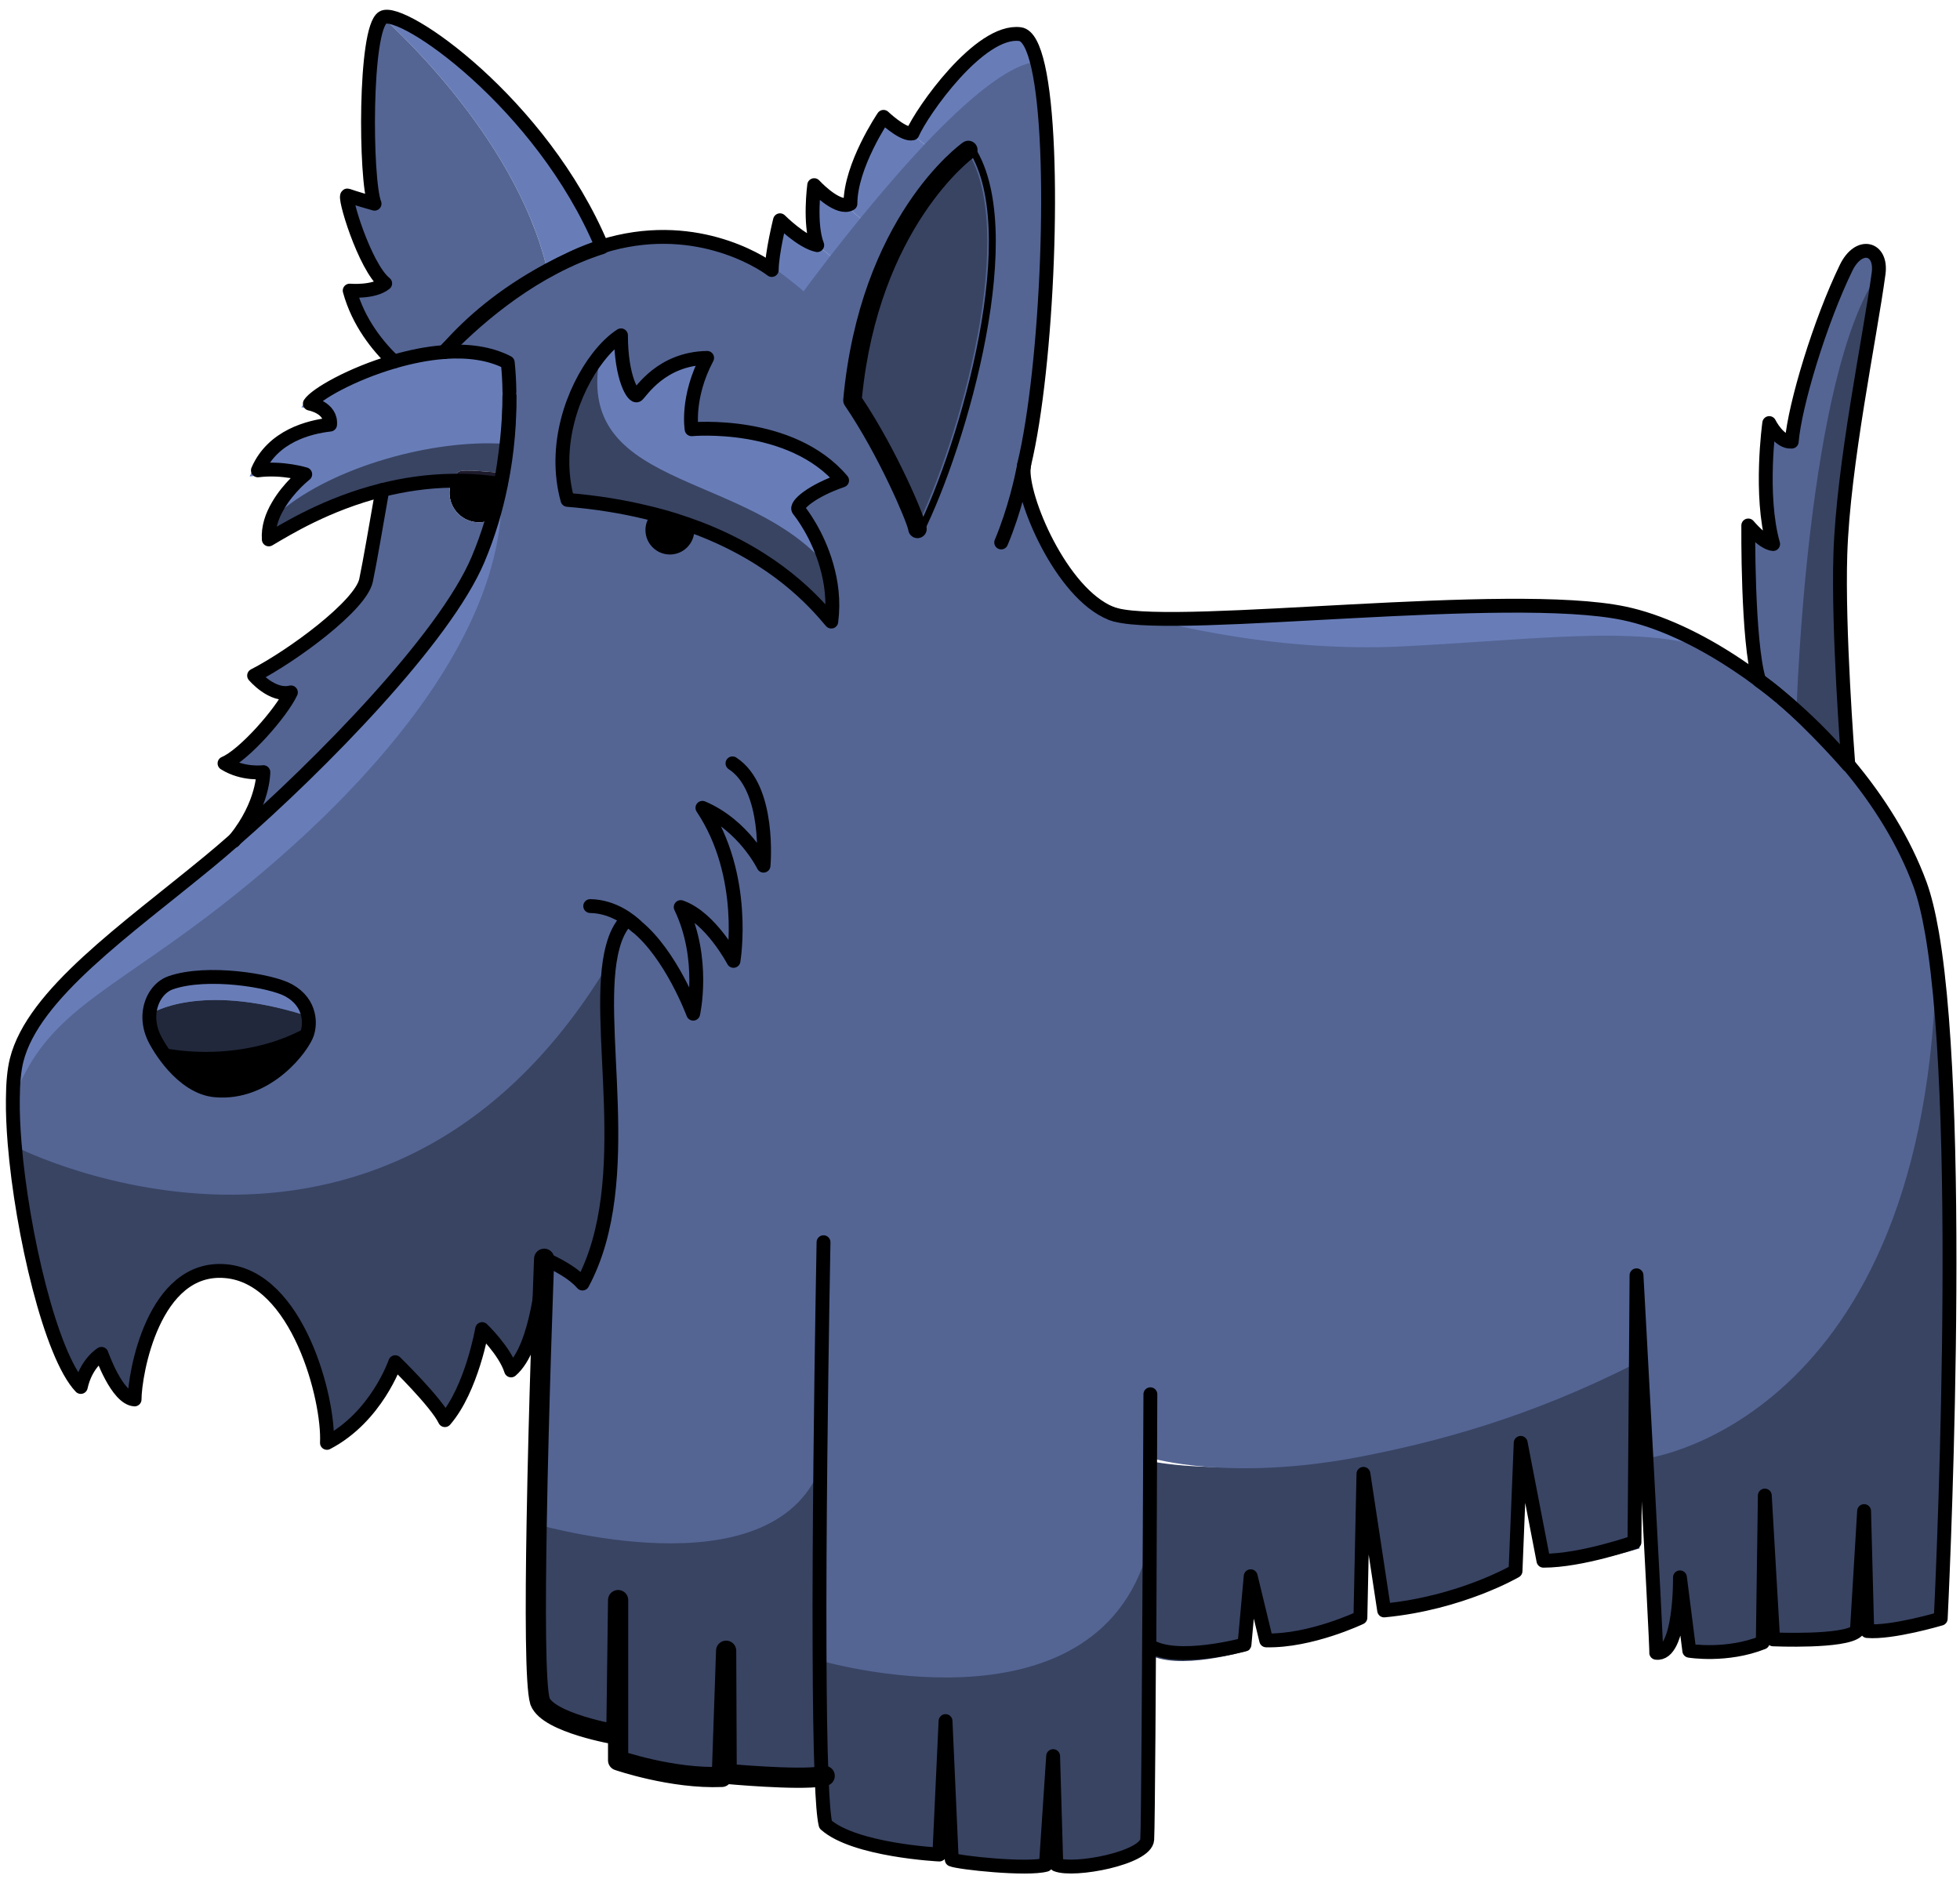 <svg width="194" height="186" viewBox="0 0 194 186" fill="none" xmlns="http://www.w3.org/2000/svg">
<path d="M185.944 27.057C185.084 33.443 182.44 45.95 182.156 54.881C181.919 62.319 182.869 74.679 182.943 75.677C181.324 73.737 179.548 71.917 177.691 70.27L177.828 70.123C177.828 70.123 178.816 37.057 185.944 27.057" fill="#394463"/>
<path d="M185.944 27.057C185.084 33.443 182.44 45.95 182.156 54.881C181.919 62.319 182.869 74.679 182.943 75.677C181.324 73.737 179.548 71.917 177.691 70.27L177.828 70.123C177.828 70.123 178.816 37.057 185.944 27.057V27.057Z" stroke="#394463" stroke-width="0.135" stroke-miterlimit="10"/>
<path d="M177.344 43.718C177.654 40.031 180.153 31.814 182.724 26.517C183.986 23.91 186.282 24.512 185.944 27.056C178.817 37.056 177.829 70.123 177.829 70.123L177.692 70.27C177.27 69.886 176.849 69.519 176.42 69.171C176.318 69.081 176.228 68.998 176.126 68.924C175.825 68.668 175.522 68.422 175.23 68.192C175.038 68.046 174.854 67.9 174.681 67.771C174.498 67.626 174.306 67.479 174.114 67.342C172.942 63.48 173.044 52.017 173.044 52.017C173.044 52.017 174.508 53.782 175.505 53.855C174.124 49.015 175.121 41.879 175.121 41.879C175.121 41.879 176.081 43.837 177.344 43.718" fill="#546594"/>
<path d="M192.092 160.236C192.092 160.236 187.28 161.672 184.819 161.462L184.507 149.587L183.794 161.462C182.568 162.596 175.504 162.286 175.504 162.286L174.68 148.05L174.479 162.596C170.892 164.024 167.206 163.411 167.206 163.411L166.282 156.147C166.282 156.147 166.391 163.923 163.93 163.612C163.986 163.667 163.455 153.566 162.932 143.859L163.034 143.85C163.034 143.85 191.396 139.962 191.168 92.385L191.232 92.375C194.535 111.506 192.092 160.236 192.092 160.236Z" fill="#394463"/>
<path d="M192.092 160.236C192.092 160.236 187.28 161.672 184.819 161.462L184.507 149.587L183.794 161.462C182.568 162.596 175.504 162.286 175.504 162.286L174.68 148.05L174.479 162.596C170.892 164.024 167.206 163.411 167.206 163.411L166.282 156.147C166.282 156.147 166.391 163.923 163.93 163.612C163.986 163.667 163.455 153.566 162.932 143.859L163.034 143.85C163.034 143.85 191.396 139.962 191.168 92.385L191.232 92.375C194.535 111.506 192.092 160.236 192.092 160.236Z" stroke="#394463" stroke-width="0.135" stroke-miterlimit="10"/>
<path d="M139.016 64.478C125.356 65.191 113.123 61.697 110.498 60.882C117.058 62.511 149.328 58.33 160.755 60.718C164.187 61.431 168.139 63.253 172.046 65.878C164.479 62.007 154.46 63.682 139.016 64.478Z" fill="#687DB8"/>
<path d="M161.661 134.52C151.213 141.187 142.008 142.936 134.543 144.383C121.752 146.844 114.084 145.187 114.084 145.187H113.837L113.764 163.224C116.427 164.963 123.179 162.961 123.179 162.961L123.792 156.119L125.329 162.427C129.729 162.528 134.652 160.156 134.652 160.156L134.953 145.909L137.004 159.427C144.579 158.704 150.005 155.527 150.005 155.527L150.517 142.836L152.768 154.5C156.556 154.5 161.78 152.913 161.78 152.913L161.927 134.52H161.661Z" fill="#394463"/>
<path d="M161.661 134.52C151.213 141.187 142.008 142.936 134.543 144.383C121.752 146.844 114.084 145.187 114.084 145.187H113.837L113.764 163.224C116.427 164.963 123.179 162.961 123.179 162.961L123.792 156.119L125.329 162.427C129.729 162.528 134.652 160.156 134.652 160.156L134.953 145.909L137.004 159.427C144.579 158.704 150.005 155.527 150.005 155.527L150.517 142.836L152.768 154.5C156.556 154.5 161.78 152.913 161.78 152.913L161.927 134.52H161.661Z" stroke="#394463" stroke-miterlimit="10"/>
<path d="M100.964 3.378C101.732 3.479 102.318 4.659 102.757 6.598C100.058 6.808 95.932 10.368 91.914 14.604L90.158 13.223C90.213 13.223 90.268 13.214 90.314 13.204C91.238 11.054 96.965 2.866 100.964 3.378Z" fill="#687DB8"/>
<path d="M95.941 14.385C101.659 22.381 95.337 44.093 91.046 52.685L90.918 52.621C90.817 52.967 89.124 45.905 84.349 40.387C85.986 22.574 94.111 16.069 95.941 14.385Z" fill="#394463"/>
<path d="M91.915 14.604C89.664 16.992 87.45 19.591 85.528 21.942L83.671 20.295C83.854 20.295 84.019 20.259 84.175 20.167C84.175 16.379 87.45 11.567 87.45 11.567C87.45 11.567 89.188 13.223 90.158 13.223L91.915 14.604Z" fill="#687DB8"/>
<path d="M113.791 153.187C113.727 165.187 113.635 180.673 113.553 182.073C113.453 183.923 106.289 185.287 104.55 184.573L104.239 173.836L103.526 184.599C101.677 185.111 94.925 184.399 94.202 184.088L93.589 170.373L92.977 183.585C92.977 183.585 84.577 183.173 81.713 180.612C81.539 179.908 81.411 178.391 81.319 176.02C81.191 172.883 81.137 169.187 81.118 163.853H81.146C81.146 163.853 108.137 171.853 113.169 153.187H113.791Z" fill="#394463"/>
<path d="M113.791 153.187C113.727 165.187 113.635 180.673 113.553 182.073C113.453 183.923 106.289 185.287 104.55 184.573L104.239 173.836L103.526 184.599C101.677 185.111 94.925 184.399 94.202 184.088L93.589 170.373L92.977 183.585C92.977 183.585 84.577 183.173 81.713 180.612C81.539 179.908 81.411 178.391 81.319 176.02C81.191 172.883 81.137 169.187 81.118 163.853H81.146C81.146 163.853 108.137 171.853 113.169 153.187H113.791Z" stroke="#394463" stroke-miterlimit="10"/>
<path d="M85.528 21.942C84.431 23.287 83.434 24.55 82.582 25.647L80.89 24.266C80.075 22.217 80.587 18.327 80.587 18.327C80.587 18.327 82.39 20.295 83.671 20.295L85.528 21.942Z" fill="#687DB8"/>
<path d="M77.203 21.805C77.203 21.805 79.353 23.956 80.889 24.266L82.583 25.648C80.771 27.981 79.628 29.564 79.628 29.564C78.228 28.337 77.093 27.486 76.26 26.91L76.388 26.728C76.388 25.09 77.203 21.805 77.203 21.805Z" fill="#687DB8"/>
<path d="M61.847 174.263V158.397L61.34 171.711C61.34 171.711 54.481 170.576 53.657 168.425C53.191 166.916 53.079 158.907 53.224 150.399C55 150.809 77.632 157.187 81.145 143.853H81.2C81.136 151.853 81.091 157.205 81.119 163.18C81.136 168.039 81.192 172.545 81.32 175.684C78.885 176.077 71.906 175.513 71.906 175.513L71.832 163.369L71.78 175.879C66.867 176.089 61.847 174.263 61.847 174.263Z" fill="#394463"/>
<path d="M61.847 174.263V158.397L61.34 171.711C61.34 171.711 54.481 170.576 53.657 168.425C53.191 166.916 53.079 158.907 53.224 150.399C55 150.809 77.632 157.187 81.145 143.853H81.2C81.136 151.853 81.091 157.205 81.119 163.18C81.136 168.039 81.192 172.545 81.32 175.684C78.885 176.077 71.906 175.513 71.906 175.513L71.832 163.369L71.78 175.879C66.867 176.089 61.847 174.263 61.847 174.263Z" stroke="#394463" stroke-miterlimit="10"/>
<path d="M63.981 50.717C65.903 51.165 67.641 51.724 69.215 52.328C69.224 52.373 69.224 52.428 69.224 52.475C69.224 54.084 67.916 55.393 66.305 55.393C64.695 55.393 63.387 54.084 63.387 52.475C63.387 51.815 63.607 51.203 63.981 50.717" fill="black"/>
<path d="M68.456 42.492C68.456 42.492 78.282 41.568 83.352 47.561C80.433 48.559 78.666 50.013 79.05 50.48C79.298 50.781 80.926 52.885 81.805 55.96C77.962 51.459 72.052 49.564 67.221 47.35C62.042 44.98 58.117 42.245 59.342 35.511L59.197 35.383C59.937 34.422 60.725 33.672 61.465 33.196C61.465 37.422 62.691 39.417 63.075 39.116C63.459 38.805 65.454 35.501 69.993 35.428C67.915 39.344 68.456 42.492 68.456 42.492Z" fill="#687DB8"/>
<path d="M68.456 42.492C68.456 42.492 78.282 41.568 83.352 47.561C80.433 48.559 78.666 50.013 79.05 50.48C79.298 50.781 80.926 52.885 81.805 55.96C77.962 51.459 72.052 49.564 67.221 47.35C62.042 44.98 58.117 42.245 59.342 35.511L59.197 35.383C59.937 34.422 60.725 33.672 61.465 33.196C61.465 37.422 62.691 39.417 63.075 39.116C63.459 38.805 65.454 35.501 69.993 35.428C67.915 39.344 68.456 42.492 68.456 42.492Z" stroke="#687DB8" stroke-width="0.135" stroke-miterlimit="10"/>
<path d="M81.805 55.96C77.962 51.459 72.051 49.564 67.221 47.351C62.042 44.98 58.117 42.245 59.343 35.511L59.197 35.383C56.717 38.585 54.686 44.103 56.167 49.483C59.059 49.72 61.649 50.151 63.982 50.717C65.903 51.165 67.642 51.724 69.215 52.328C76.818 55.264 80.597 59.528 82.281 61.532C82.546 59.483 82.281 57.588 81.805 55.96Z" fill="#394463"/>
<path d="M60.651 93.729C58.63 101.094 63.167 116.822 57.65 127.061C56.424 125.633 53.861 124.609 53.861 124.609C53.861 124.609 53.861 124.654 53.852 124.746C53.789 125.853 53.24 133.392 50.587 135.661C49.974 133.721 47.723 131.572 47.723 131.572C47.723 131.572 46.697 137.509 44.036 140.584C43.212 138.836 39.123 134.846 39.123 134.846C39.123 134.846 37.273 140.273 32.36 142.834C32.571 138.534 29.497 126.448 22.324 125.834C15.16 125.221 13.32 136.073 13.32 138.534C11.573 138.433 10.046 134.024 10.046 134.024C10.046 134.024 8.508 134.948 7.996 137.298C5.031 134.188 2.176 122.093 1.444 113.162L1.856 113.126C1.856 113.126 38.875 132.01 60.651 93.729" fill="#394463"/>
<path d="M60.651 93.729C58.63 101.094 63.167 116.822 57.65 127.061C56.424 125.633 53.861 124.609 53.861 124.609C53.861 124.609 53.861 124.654 53.852 124.746C53.789 125.853 53.24 133.392 50.587 135.661C49.974 133.721 47.723 131.572 47.723 131.572C47.723 131.572 46.697 137.509 44.036 140.584C43.212 138.836 39.123 134.846 39.123 134.846C39.123 134.846 37.273 140.273 32.36 142.834C32.571 138.534 29.497 126.448 22.324 125.834C15.16 125.221 13.32 136.073 13.32 138.534C11.573 138.433 10.046 134.024 10.046 134.024C10.046 134.024 8.508 134.948 7.996 137.298C5.031 134.188 2.176 122.093 1.444 113.162L1.856 113.126C1.856 113.126 38.875 132.01 60.651 93.729V93.729Z" stroke="#394463" stroke-width="0.135" stroke-miterlimit="10"/>
<path d="M101.33 46.252C101.027 49.207 105.026 58.742 109.976 60.718C110.012 60.736 110.058 60.746 110.104 60.763C110.195 60.8 110.296 60.827 110.396 60.855C110.434 60.864 110.46 60.874 110.498 60.883C113.123 61.696 125.356 65.192 139.016 64.478C154.46 63.682 164.479 62.008 172.046 65.878C172.742 66.335 173.427 66.82 174.114 67.342C174.114 67.351 174.123 67.36 174.123 67.37C174.306 67.498 174.488 67.626 174.682 67.772C174.864 67.91 175.047 68.055 175.23 68.192C175.532 68.431 175.834 68.678 176.127 68.924C176.227 68.998 176.319 69.08 176.419 69.172C179.759 72.035 182.952 75.742 182.952 75.742C182.952 75.742 182.952 75.723 182.943 75.676C185.971 79.282 188.487 83.316 190.043 87.544C190.5 88.798 190.894 90.426 191.232 92.375L191.168 92.384C191.398 139.962 163.034 143.85 163.034 143.85L162.934 143.859C162.458 134.883 161.982 126.499 161.982 126.499L161.927 134.52H161.662C151.212 139.854 142.008 142.27 134.542 143.716C121.751 146.176 114.084 143.854 114.084 143.854H113.838L113.864 137.659C113.864 137.659 113.838 145.187 113.791 153.187H113.17C108.136 171.854 81.146 163.854 81.146 163.854H81.119C81.091 158.52 81.136 151.854 81.2 143.854H81.146C77.632 157.187 54.896 150.81 53.122 150.398C53.314 138.915 53.798 126.058 53.854 124.575C53.862 124.483 53.862 124.523 53.862 124.523C53.862 124.523 56.424 125.591 57.65 127.018C63.167 116.779 58.63 101.072 60.651 93.707C38.875 131.988 1.856 113.115 1.856 113.115L1.444 113.158C1.316 111.574 1.252 110.104 1.271 108.795C4.171 100.918 9.432 98.778 18.783 91.926C34.74 80.223 49.96 63.526 49.275 48.072C49.979 44.687 51.18 41.604 49.847 39.188V38.787C49.847 37.835 50.071 36.864 49.97 35.886C48.167 34.943 46.115 34.687 43.864 34.843C43.974 34.706 44.166 34.568 44.294 34.431C44.302 34.422 44.347 34.404 44.366 34.395C47.514 31.202 52.947 26.572 59.58 24.467C59.572 24.44 59.571 24.422 59.563 24.394C68.502 21.603 75.176 25.803 76.384 26.727L76.258 26.911C77.091 27.487 78.226 28.338 79.626 29.564C79.626 29.564 80.77 27.98 82.582 25.648C83.432 24.55 84.431 23.287 85.528 21.942C87.45 19.591 89.664 16.992 91.915 14.604C95.931 10.368 100.058 6.808 102.756 6.599C104.596 14.778 103.69 36.326 101.375 45.968C101.375 45.968 101.358 46.07 101.33 46.252ZM91.046 52.684C95.336 44.092 101.659 22.382 95.94 14.384C94.111 16.068 85.986 22.574 84.348 40.387C89.124 45.904 90.816 52.968 90.918 52.62L91.046 52.684ZM81.804 55.96C80.927 52.886 79.298 50.782 79.051 50.479C78.667 50.012 80.432 48.558 83.351 47.56C78.282 41.568 68.455 42.492 68.455 42.492C68.455 42.492 67.916 39.344 69.992 35.428C65.455 35.502 63.46 38.804 63.076 39.116C62.691 39.418 61.466 37.423 61.466 33.196C60.724 33.672 59.938 34.422 59.196 35.383C56.716 38.586 54.686 44.102 56.168 49.482C59.059 49.72 61.648 50.15 63.982 50.718C63.607 51.202 63.387 51.815 63.387 52.474C63.387 54.084 64.695 55.392 66.306 55.392C67.916 55.392 69.224 54.084 69.224 52.474C69.224 52.428 69.224 52.374 69.215 52.327C76.818 55.264 80.596 59.528 82.28 61.532C82.546 59.483 82.28 57.588 81.804 55.96" fill="#546594"/>
<path d="M101.33 46.252C101.027 49.207 105.026 58.742 109.976 60.718C110.012 60.736 110.058 60.746 110.104 60.763C110.195 60.8 110.296 60.827 110.396 60.855C110.434 60.864 110.46 60.874 110.498 60.883C113.123 61.696 125.356 65.192 139.016 64.478C154.46 63.682 164.479 62.008 172.046 65.878C172.742 66.335 173.427 66.82 174.114 67.342C174.114 67.351 174.123 67.36 174.123 67.37C174.306 67.498 174.488 67.626 174.682 67.772C174.864 67.91 175.047 68.055 175.23 68.192C175.532 68.431 175.834 68.678 176.127 68.924C176.227 68.998 176.319 69.08 176.419 69.172C179.759 72.035 182.952 75.742 182.952 75.742C182.952 75.742 182.952 75.723 182.943 75.676C185.971 79.282 188.487 83.316 190.043 87.544C190.5 88.798 190.894 90.426 191.232 92.375L191.168 92.384C191.398 139.962 163.034 143.85 163.034 143.85L162.934 143.859C162.458 134.883 161.982 126.499 161.982 126.499L161.927 134.52H161.662C151.212 139.854 142.008 142.27 134.542 143.716C121.751 146.176 114.084 143.854 114.084 143.854H113.838L113.864 137.659C113.864 137.659 113.838 145.187 113.791 153.187H113.17C108.136 171.854 81.146 163.854 81.146 163.854H81.119C81.091 158.52 81.136 151.854 81.2 143.854H81.146C77.632 157.187 54.896 150.81 53.122 150.398C53.314 138.915 53.798 126.058 53.854 124.575C53.862 124.483 53.862 124.523 53.862 124.523C53.862 124.523 56.424 125.591 57.65 127.018C63.167 116.779 58.63 101.072 60.651 93.707C38.875 131.988 1.856 113.115 1.856 113.115L1.444 113.158C1.316 111.574 1.252 110.104 1.271 108.795C4.171 100.918 9.432 98.778 18.783 91.926C34.74 80.223 49.96 63.526 49.275 48.072C49.979 44.687 51.18 41.604 49.847 39.188V38.787C49.847 37.835 50.071 36.864 49.97 35.886C48.167 34.943 46.115 34.687 43.864 34.843C43.974 34.706 44.166 34.568 44.294 34.431C44.302 34.422 44.347 34.404 44.366 34.395C47.514 31.202 52.947 26.572 59.58 24.467C59.572 24.44 59.571 24.422 59.563 24.394C68.502 21.603 75.176 25.803 76.384 26.727L76.258 26.911C77.091 27.487 78.226 28.338 79.626 29.564C79.626 29.564 80.77 27.98 82.582 25.648C83.432 24.55 84.431 23.287 85.528 21.942C87.45 19.591 89.664 16.992 91.915 14.604C95.931 10.368 100.058 6.808 102.756 6.599C104.596 14.778 103.69 36.326 101.375 45.968C101.375 45.968 101.358 46.07 101.33 46.252ZM91.046 52.684C95.336 44.092 101.659 22.382 95.94 14.384C94.111 16.068 85.986 22.574 84.348 40.387C89.124 45.904 90.816 52.968 90.918 52.62L91.046 52.684ZM81.804 55.96C80.927 52.886 79.298 50.782 79.051 50.479C78.667 50.012 80.432 48.558 83.351 47.56C78.282 41.568 68.455 42.492 68.455 42.492C68.455 42.492 67.916 39.344 69.992 35.428C65.455 35.502 63.46 38.804 63.076 39.116C62.691 39.418 61.466 37.423 61.466 33.196C60.724 33.672 59.938 34.422 59.196 35.383C56.716 38.586 54.686 44.102 56.168 49.482C59.059 49.72 61.648 50.15 63.982 50.718C63.607 51.202 63.387 51.815 63.387 52.474C63.387 54.084 64.695 55.392 66.306 55.392C67.916 55.392 69.224 54.084 69.224 52.474C69.224 52.428 69.224 52.374 69.215 52.327C76.818 55.264 80.596 59.528 82.28 61.532C82.546 59.483 82.28 57.588 81.804 55.96V55.96Z" stroke="#546594" stroke-miterlimit="10"/>
<path d="M50.193 43.453C50.321 42.163 50.423 40.707 50.423 39.188C50.459 41.605 50.267 44.687 49.563 48.072C49.571 48.018 49.563 47.972 49.563 47.918C49.708 47.039 49.992 45.447 50.193 43.453Z" fill="#292740"/>
<path d="M49.681 46.792C48.875 46.792 45.729 46.371 45.353 46.728C45.097 46.965 44.886 47.259 44.749 47.588C42.261 47.625 39.946 47.981 37.841 48.512C32.351 49.876 28.307 52.401 26.606 53.399C26.523 52.2 26.926 51.065 27.502 50.085L27.621 50.149C32.965 45.721 42.874 42.977 50.038 43.435L50.193 43.452C49.991 45.447 49.709 47.039 49.562 47.917C49.534 47.908 49.498 47.908 49.47 47.908C49.607 47.268 49.709 46.792 49.681 46.792Z" fill="#394463"/>
<path d="M45.353 46.728C45.728 46.371 48.876 46.792 49.681 46.792C49.708 46.792 49.608 47.268 49.471 47.908C47.843 47.652 46.268 47.56 44.749 47.588C44.886 47.259 45.097 46.965 45.353 46.728Z" fill="#1C1A2B"/>
<path d="M44.493 48.787C44.493 48.356 44.576 47.953 44.749 47.588C46.268 47.56 47.842 47.652 49.47 47.908C49.177 49.28 48.684 51.44 48.684 51.44C48.244 51.587 47.906 51.706 47.412 51.706C45.801 51.706 44.493 50.398 44.493 48.787Z" fill="black"/>
<path d="M44.749 47.588C44.576 47.953 44.493 48.356 44.493 48.787C44.493 50.398 45.801 51.706 47.412 51.706C47.905 51.706 48.244 51.587 48.684 51.44C48.684 51.44 49.177 49.28 49.471 47.908C49.497 47.908 49.535 47.908 49.561 47.917C49.561 47.972 49.571 48.017 49.561 48.074C49.087 50.415 48.362 52.895 47.31 55.392C43.989 63.233 31.656 75.768 23.257 83.097C26.112 79.566 26.067 76.436 26.067 76.436C26.067 76.436 24.044 76.711 22.223 75.567C24.144 74.771 27.86 70.544 28.792 68.54C26.934 69.007 25.151 66.875 25.151 66.875C28.929 64.936 35.7 59.959 36.23 57.451C36.616 55.64 37.237 51.943 37.841 48.512C39.945 47.981 42.26 47.624 44.749 47.588Z" fill="#546594"/>
<path d="M38.985 35.794C40.321 37.076 41.418 37.734 41.418 37.734C41.418 37.734 42.325 36.545 43.953 34.852C43.972 34.843 43.99 34.843 44.008 34.843C46.258 34.688 48.168 34.944 49.969 35.886C50.07 36.865 49.846 37.834 49.846 38.786V39.189C49.846 40.708 50.033 42.163 49.905 43.452L49.894 43.434C42.729 42.977 32.893 45.721 27.549 50.151L27.466 50.087C28.528 48.229 30.193 46.948 30.193 46.948C30.193 46.948 27.978 46.252 25.517 46.564C26.981 43.178 30.59 42.264 32.668 42.035C32.814 40.341 30.666 39.957 30.666 39.957C31.27 39.033 34.804 37.012 38.985 35.794Z" fill="#687DB8"/>
<path d="M38.985 35.794C40.321 37.076 41.418 37.734 41.418 37.734C41.418 37.734 42.325 36.545 43.953 34.852C43.972 34.843 43.99 34.843 44.008 34.843C46.258 34.688 48.168 34.944 49.969 35.886C50.07 36.865 49.846 37.834 49.846 38.786V39.189C49.846 40.708 50.033 42.163 49.905 43.452L49.894 43.434C42.729 42.977 32.893 45.721 27.549 50.151L27.466 50.087C28.528 48.229 30.193 46.948 30.193 46.948C30.193 46.948 27.978 46.252 25.517 46.564C26.981 43.178 30.59 42.264 32.668 42.035C32.814 40.341 30.666 39.957 30.666 39.957C31.27 39.033 34.804 37.012 38.985 35.794Z" stroke="#687DB8" stroke-miterlimit="10"/>
<path d="M38.985 35.794C40.586 35.328 42.288 34.971 43.953 34.852C42.325 36.545 41.418 37.734 41.418 37.734C41.418 37.734 40.321 37.076 38.985 35.794Z" fill="#687DB8"/>
<path d="M54.155 26.663C50.952 13.094 37.887 1.741 37.887 1.741C39.735 0.615 53.615 10.203 59.571 24.394C58.647 24.687 57.696 25.053 56.726 25.501C55.839 25.913 55.006 26.334 54.21 26.765L54.155 26.663Z" fill="#687DB8"/>
<path d="M34.41 19.353C34.922 19.554 37.073 20.168 37.073 20.168C36.149 17.816 36.048 2.865 37.888 1.74C37.888 1.74 50.953 13.094 54.154 26.663L54.21 26.764C49.709 29.198 46.588 31.933 44.401 34.394C44.384 34.404 44.374 34.422 44.365 34.431C44.218 34.578 44.081 34.714 43.953 34.852C42.288 34.971 40.586 35.328 38.985 35.794C37.402 34.285 35.472 31.916 34.612 28.767C34.612 28.767 37 28.978 38.125 28.054C36.076 26.417 33.898 19.142 34.41 19.353Z" fill="#546594"/>
<path d="M49.562 48.073C50.249 63.526 34.739 80.225 18.783 91.926C9.433 98.78 4.171 100.921 1.271 108.798C1.281 107.242 1.399 105.925 1.646 104.946C3.283 98.396 12.498 92.045 20.686 85.293C21.482 84.634 22.351 83.902 23.257 83.097C31.657 75.769 43.99 63.234 47.311 55.393C48.363 52.894 49.086 50.416 49.562 48.073Z" fill="#687DB8"/>
<path d="M49.562 48.073C50.249 63.526 34.739 80.225 18.783 91.926C9.433 98.78 4.171 100.921 1.271 108.798C1.281 107.242 1.399 105.925 1.646 104.946C3.283 98.396 12.498 92.045 20.686 85.293C21.482 84.634 22.351 83.902 23.257 83.097C31.657 75.769 43.99 63.234 47.311 55.393C48.363 52.894 49.086 50.416 49.562 48.073Z" stroke="#687DB8" stroke-width="0.135" stroke-miterlimit="10"/>
<path d="M176.127 68.925C175.824 68.669 175.523 68.421 175.231 68.193C175.037 68.046 174.855 67.9 174.681 67.772C174.489 67.625 174.305 67.497 174.123 67.369C174.123 67.359 174.113 67.352 174.113 67.342C172.943 63.481 173.043 52.017 173.043 52.017C173.043 52.017 174.507 53.782 175.504 53.855C174.123 49.016 175.12 41.88 175.12 41.88C175.12 41.88 176.081 43.837 177.344 43.718C177.655 40.03 180.152 31.814 182.724 26.517C183.987 23.909 186.283 24.513 185.944 27.057C185.084 33.444 182.44 45.95 182.156 54.881C181.919 62.318 182.869 74.68 182.943 75.677C182.952 75.722 182.952 75.741 182.952 75.741C182.952 75.741 179.759 72.035 176.42 69.171" stroke="black" stroke-width="1.372" stroke-miterlimit="10" stroke-linecap="round" stroke-linejoin="round"/>
<path d="M44.365 34.431C44.218 34.578 44.081 34.715 43.953 34.852" stroke="black" stroke-width="1.372" stroke-miterlimit="10" stroke-linecap="round" stroke-linejoin="round"/>
<path d="M38.985 35.794C37.403 34.285 35.472 31.915 34.612 28.768C34.612 28.768 37 28.979 38.125 28.055C36.076 26.416 33.898 19.142 34.41 19.353C34.922 19.555 37.073 20.166 37.073 20.166C36.149 17.816 36.048 2.865 37.888 1.74C39.736 0.615 53.614 10.204 59.572 24.395C59.581 24.421 59.589 24.44 59.599 24.468C52.965 26.572 47.549 31.201 44.401 34.395" stroke="black" stroke-width="1.372" stroke-miterlimit="10" stroke-linecap="round" stroke-linejoin="round"/>
<path d="M50.422 38.786C50.413 38.613 50.413 38.438 50.403 38.265" stroke="black" stroke-width="0.343" stroke-linecap="round" stroke-linejoin="round"/>
<path d="M53.853 124.746C53.789 125.852 53.24 133.392 50.586 135.662C49.974 133.722 47.722 131.571 47.722 131.571C47.722 131.571 46.698 137.51 44.036 140.583C43.212 138.836 39.122 134.847 39.122 134.847C39.122 134.847 37.274 140.272 32.361 142.834C32.572 138.534 29.497 126.447 22.324 125.835C15.16 125.222 13.321 136.072 13.321 138.534C11.573 138.434 10.045 134.023 10.045 134.023C10.045 134.023 8.508 134.947 7.996 137.299C5.032 134.188 2.177 122.092 1.445 113.163C1.317 111.579 1.253 110.107 1.272 108.798C1.28 107.243 1.398 105.926 1.646 104.946C3.284 98.395 12.497 92.046 20.686 85.294C21.482 84.635 22.352 83.902 23.257 83.098C31.657 75.768 43.99 63.234 47.312 55.392C48.364 52.895 49.086 50.415 49.562 48.072C50.266 44.687 50.458 41.604 50.422 39.188" stroke="black" stroke-width="1.372" stroke-miterlimit="10" stroke-linecap="round" stroke-linejoin="round"/>
<path d="M62.893 91.606C62.618 91.386 62.343 91.194 62.051 91.021C61.393 91.698 60.943 92.622 60.651 93.729C58.629 101.094 63.167 116.822 57.65 127.061C56.423 125.633 53.862 124.609 53.862 124.609" stroke="black" stroke-width="1.372" stroke-miterlimit="10" stroke-linecap="round" stroke-linejoin="round"/>
<path d="M72.5 75.567C76.288 78.019 75.574 85.695 75.574 85.695C75.574 85.695 73.625 81.706 69.526 79.969C74.037 86.721 72.601 95.119 72.601 95.119C72.601 95.119 70.349 90.819 67.376 89.794C69.837 94.918 68.612 100.345 68.612 100.345C68.612 100.345 66.433 94.461 62.957 91.67" stroke="black" stroke-width="1.372" stroke-miterlimit="10" stroke-linecap="round" stroke-linejoin="round"/>
<path d="M110.497 60.882C117.057 62.51 149.328 58.329 160.756 60.717C164.187 61.432 168.139 63.252 172.045 65.878C172.741 66.336 173.428 66.82 174.113 67.342C174.305 67.478 174.497 67.625 174.681 67.772C174.864 67.909 175.047 68.056 175.229 68.193C175.532 68.43 175.833 68.677 176.127 68.925C176.227 68.998 176.319 69.08 176.419 69.172C176.849 69.52 177.271 69.885 177.691 70.269C179.548 71.917 181.324 73.737 182.943 75.677C185.971 79.282 188.488 83.317 190.043 87.544C190.5 88.797 190.893 90.426 191.232 92.374C194.535 111.506 192.092 160.237 192.092 160.237C192.092 160.237 187.28 161.673 184.819 161.462L184.508 149.586L183.793 161.462C182.568 162.597 175.504 162.286 175.504 162.286L174.681 148.049L174.48 162.597C170.893 164.024 167.205 163.412 167.205 163.412L166.281 156.146C166.281 156.146 166.392 163.924 163.931 163.613C163.985 163.668 163.455 153.566 162.933 143.858C162.457 134.884 161.981 126.246 161.981 126.246L161.927 134.014L161.78 152.661C161.78 152.661 156.556 154.5 152.768 154.5L150.517 142.834L150.005 155.525C150.005 155.525 144.579 158.7 137.003 159.422L134.953 145.9L134.652 160.136C134.652 160.136 129.729 162.488 125.328 162.386L123.792 156.037L123.179 162.798C123.179 162.798 116.427 164.637 113.764 162.898L113.837 144.536L113.864 138.021C113.864 138.021 113.837 144.902 113.791 153.228C113.727 165.416 113.636 180.694 113.553 182.094C113.452 183.942 106.288 185.297 104.551 184.584L104.239 173.842L103.525 184.601C101.677 185.114 94.925 184.4 94.203 184.089L93.589 170.374L92.976 183.586C92.976 183.586 84.577 183.174 81.713 180.612C81.539 179.908 81.411 178.224 81.32 175.854C81.192 172.716 81.136 168.38 81.119 163.521C81.091 157.546 81.136 150.794 81.2 144.536C81.32 132.898 81.512 122.97 81.512 122.97" stroke="black" stroke-width="1.372" stroke-miterlimit="10" stroke-linecap="round" stroke-linejoin="round"/>
<path d="M110.104 60.763C110.196 60.799 110.296 60.827 110.397 60.855" stroke="black" stroke-width="1.372" stroke-miterlimit="10" stroke-linecap="round" stroke-linejoin="round"/>
<path d="M101.33 46.252C101.027 49.207 105.026 58.742 109.976 60.718" stroke="black" stroke-width="1.372" stroke-miterlimit="10" stroke-linecap="round" stroke-linejoin="round"/>
<path d="M44.008 34.843C44.117 34.706 44.236 34.568 44.365 34.431C44.373 34.422 44.383 34.404 44.401 34.395C46.588 31.934 49.708 29.198 54.209 26.764C55.005 26.334 55.839 25.914 56.725 25.502C57.696 25.052 58.647 24.687 59.571 24.394C68.511 21.603 75.18 25.803 76.388 26.727C76.388 25.09 77.203 21.804 77.203 21.804C77.203 21.804 79.352 23.955 80.889 24.266C80.075 22.216 80.588 18.328 80.588 18.328C80.588 18.328 82.389 20.295 83.671 20.295C83.853 20.295 84.019 20.259 84.175 20.167C84.175 16.379 87.45 11.567 87.45 11.567C87.45 11.567 89.188 13.223 90.157 13.223C90.213 13.223 90.268 13.214 90.314 13.204C91.237 11.054 96.966 2.866 100.964 3.378C101.732 3.479 102.318 4.659 102.758 6.599C104.596 14.778 103.69 36.326 101.375 45.968" stroke="black" stroke-width="1.372" stroke-miterlimit="10" stroke-linecap="round" stroke-linejoin="round"/>
<path d="M23.147 83.244C23.183 83.198 23.23 83.142 23.257 83.097C26.111 79.565 26.066 76.437 26.066 76.437C26.066 76.437 24.043 76.71 22.223 75.568C24.145 74.772 27.859 70.544 28.793 68.541C26.935 69.006 25.151 66.876 25.151 66.876C28.93 64.936 35.701 59.958 36.231 57.452C36.615 55.64 37.238 51.944 37.842 48.512" stroke="black" stroke-width="1.372" stroke-miterlimit="10" stroke-linecap="round" stroke-linejoin="round"/>
<path d="M53.862 124.608C53.862 124.608 53.862 124.654 53.853 124.746C53.798 126.228 53.313 139.256 53.121 150.739C52.974 159.248 52.983 166.915 53.45 168.426C54.274 170.575 61.008 171.71 61.008 171.71L61.181 158.398V174.263C61.181 174.263 66.533 176.111 71.446 175.9L71.873 163.411L71.925 175.598C71.925 175.598 78.897 176.248 81.33 175.855C81.439 175.846 81.535 175.818 81.626 175.799" stroke="black" stroke-width="2" stroke-miterlimit="10" stroke-linecap="round" stroke-linejoin="round"/>
<path d="M58.419 89.694C60.797 89.731 62.5 91.231 62.893 91.606C62.92 91.634 62.939 91.653 62.957 91.67C62.967 91.679 62.975 91.689 62.975 91.689" stroke="black" stroke-width="1.372" stroke-miterlimit="10" stroke-linecap="round" stroke-linejoin="round"/>
<path d="M99.097 53.7C100.452 50.48 101.137 47.223 101.329 46.252C101.357 46.069 101.376 45.969 101.376 45.969" stroke="black" stroke-width="1.372" stroke-miterlimit="10" stroke-linecap="round" stroke-linejoin="round"/>
<path d="M50.422 39.189C50.422 40.708 50.321 42.162 50.193 43.453C49.991 45.447 49.709 47.039 49.562 47.918C49.534 47.909 49.498 47.909 49.47 47.909C47.842 47.653 46.269 47.561 44.75 47.587C42.261 47.625 39.946 47.982 37.842 48.511C32.351 49.876 28.307 52.401 26.606 53.398C26.523 52.2 26.926 51.065 27.502 50.086C28.563 48.229 30.211 46.947 30.211 46.947C30.211 46.947 27.987 46.253 25.526 46.563C26.99 43.178 30.595 42.264 32.671 42.034C32.818 40.342 30.669 39.957 30.669 39.957C31.273 39.033 34.803 37.011 38.985 35.794C40.586 35.328 42.289 34.971 43.953 34.852C43.971 34.843 43.99 34.843 44.009 34.843C46.259 34.688 48.455 34.944 50.258 35.886C50.358 36.865 50.413 37.834 50.422 38.786" stroke="black" stroke-width="1.372" stroke-miterlimit="10" stroke-linecap="round" stroke-linejoin="round"/>
<path d="M63.981 50.717C61.648 50.151 59.059 49.72 56.168 49.483C54.685 44.103 56.716 38.585 59.196 35.383C59.938 34.423 60.724 33.672 61.465 33.196C61.465 37.423 62.691 39.417 63.076 39.116C63.46 38.804 65.455 35.501 69.992 35.428C67.916 39.344 68.455 42.492 68.455 42.492C68.455 42.492 78.281 41.568 83.351 47.561C80.432 48.557 78.667 50.013 79.051 50.48C79.297 50.781 80.927 52.885 81.804 55.96C82.28 57.588 82.546 59.483 82.28 61.532C80.596 59.528 76.819 55.264 69.215 52.328C67.641 51.724 65.903 51.165 63.981 50.717Z" stroke="black" stroke-width="1.372" stroke-miterlimit="10" stroke-linecap="round" stroke-linejoin="round"/>
<path d="M90.927 52.584C90.927 52.602 90.927 52.612 90.917 52.62C90.817 52.968 89.124 45.905 84.348 40.388C85.985 22.573 94.111 16.068 95.94 14.385C101.659 22.381 95.336 44.093 91.045 52.685C91.045 52.693 91.036 52.693 91.036 52.702" stroke="black" stroke-width="0.686" stroke-miterlimit="10" stroke-linejoin="round"/>
<path d="M90.811 53.274C90.359 53.274 89.967 52.94 89.904 52.481C89.746 51.622 86.999 45.11 83.618 40.14C83.499 39.964 83.444 39.752 83.464 39.541C85.122 21.513 94.899 14.394 95.314 14.1C95.727 13.808 96.298 13.905 96.59 14.317C96.882 14.73 96.784 15.301 96.372 15.593C96.279 15.66 86.98 22.485 85.316 39.385C88.78 44.566 91.595 51.244 91.72 52.246C91.782 52.748 91.427 53.205 90.924 53.268C90.887 53.272 90.848 53.274 90.811 53.274Z" fill="black"/>
<path d="M30.417 102.278C30.005 103.605 26.483 108.4 21.304 107.933C18.001 107.64 15.595 103.55 15.165 102.525C14.836 101.748 14.735 100.988 14.799 100.293L14.991 100.32C14.991 100.32 19.73 97.228 30.142 100.485L30.472 100.402C30.637 101.052 30.59 101.712 30.417 102.278Z" fill="#21283B"/>
<path d="M30.143 100.485C19.731 97.228 14.991 100.32 14.991 100.32L14.799 100.293C14.936 98.829 15.806 97.659 16.903 97.282C20.482 96.038 26.831 97.062 28.57 98.033C29.695 98.656 30.271 99.524 30.472 100.403L30.143 100.485Z" fill="#687DB8"/>
<path d="M30.472 100.403C30.636 101.052 30.591 101.711 30.418 102.279C30.006 103.605 26.483 108.399 21.304 107.933C18.002 107.64 15.595 103.551 15.165 102.525C14.836 101.748 14.735 100.988 14.799 100.293C14.936 98.829 15.806 97.657 16.903 97.283C20.482 96.039 26.831 97.063 28.57 98.033C29.695 98.655 30.271 99.524 30.472 100.403Z" stroke="black" stroke-width="1.372" stroke-miterlimit="10"/>
<path d="M20.38 104.13C18.776 104.13 17.232 103.966 15.782 103.667C16.778 105.263 18.778 107.71 21.304 107.937C26.48 108.399 30.007 103.609 30.416 102.277C30.484 102.057 30.524 101.821 30.548 101.579C27.856 103.159 24.298 104.13 20.38 104.13Z" fill="black"/>
</svg>
